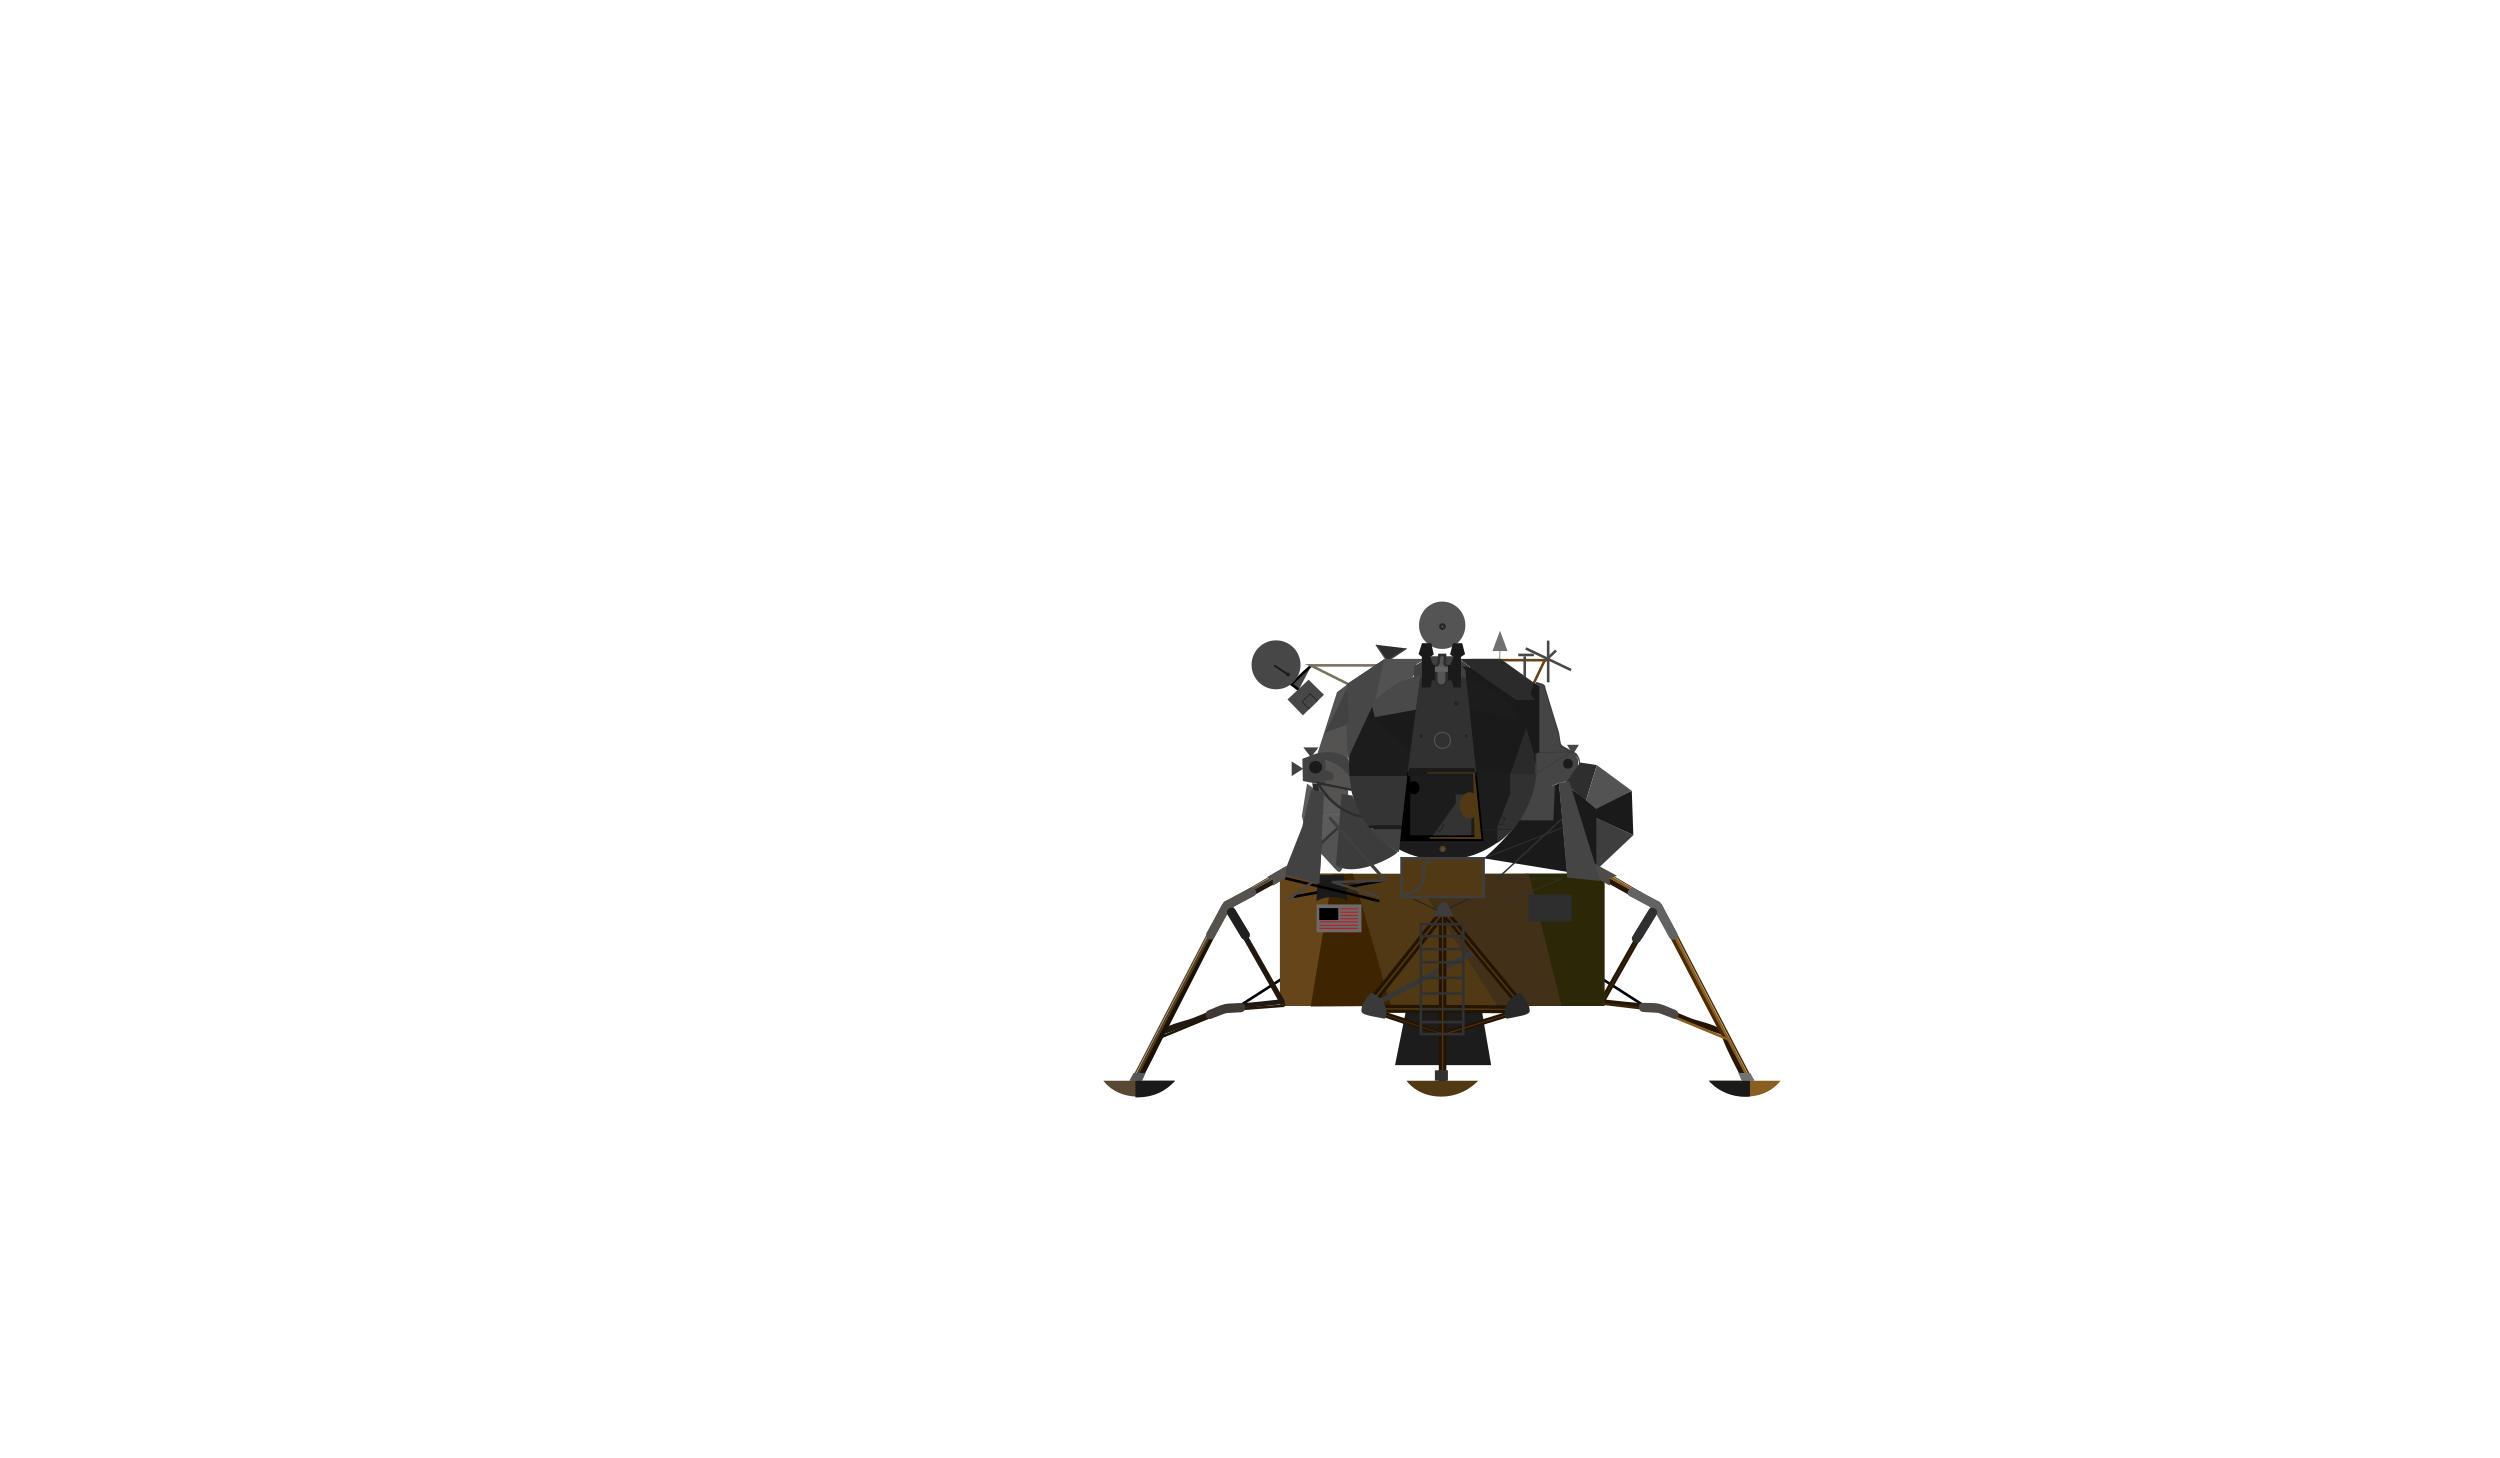 <?xml version="1.0" encoding="iso-8859-1"?>
<!-- Generator: Adobe Illustrator 19.0.1, SVG Export Plug-In . SVG Version: 6.00 Build 0)  -->
<svg version="1.1" xmlns="http://www.w3.org/2000/svg" xmlns:xlink="http://www.w3.org/1999/xlink" x="0px" y="0px"
	 viewBox="0 0 960 560" style="enable-background:new 0 0 960 560;" xml:space="preserve">
<g id="module-dark">
	<polyline id="left_antenna_sign_3_" style="fill:#474747;stroke:#000000;stroke-miterlimit:10;" points="503.7,255.4 495.8,262.7
		498.7,264.9 498.7,264.9 	"/>
	<polyline id="left_antena_3_" style="fill:#2D2D2D;stroke:#474747;stroke-width:0.5;stroke-miterlimit:10;" points="528.4,247.6
		532.7,253.9 540.1,249 	"/>
	<ellipse id="satelite_center_7_" style="fill:#545454;" cx="553.8" cy="240.1" rx="8.9" ry="9.1"/>

		<line id="cross_1_3_" style="fill:#707070;stroke:#545454;stroke-width:0.25;stroke-miterlimit:10;" x1="548.6" y1="235.9" x2="558.9" y2="244.5"/>
	<path style="fill:#545352;" d="M506,289.1l7.4-23.3l5.3-4l-1.2,30c0,0,1.4,43.6-3.4,43c-1.2-0.1-7.4-8.7-9.2-8.6
		C504.4,326.2,506.5,289.1,506,289.1z"/>
	<polygon id="left_thing_3_" style="fill:#5B5B5B;" points="501.9,300.9 499.9,313.4 500.7,316.6 507.6,324.4 514.2,317.7
		515,310.4 	"/>
	<polygon id="right_triangle_14_" style="fill:#474747;" points="606.3,286 601.7,286 604,289.7 	"/>
	<polyline id="left_point_3_" style="fill:none;stroke:#7B7160;stroke-miterlimit:10;" points="518.3,263 503.3,255.5 530,255.5
		"/>
	<path id="left_shoulder_3_" style="fill:#525252;stroke:#525252;stroke-miterlimit:10;" d="M518.2,289.6l-0.2-26.8l13.9-9.3h13.8
		l-2.3,1.3v4.5C543.5,259.3,524,263.5,518.2,289.6z"/>
	<path id="left_module_3_" style="fill:#424242;" d="M505.3,289.4l-5.2,2l0.2,8.5l18.5,3.7l-0.8-11.4
		C518,291.7,514.7,287.3,505.3,289.4z"/>
	<path id="circle_inside_3_" style="fill:#1C1C1C;" d="M590,294.3c0,1,0,2-0.1,2.9c-1.5,18.5-17,33.1-35.9,33.1
		c-19.9,0-36-16.1-36-36s16.1-36,36-36C573.8,258.3,590,274.4,590,294.3z"/>
	<g id="right_arm_thing_3_">
		<polygon style="fill:#454545;" points="589.4,263.7 590,262.2 592.8,263.3 598.6,282.6 599.1,286.2 601,287.4 605,289.6
			606,291.8 606,294.6 601.6,300 598.5,300.7 594.6,302.4 587,304.3 589.3,297.2 		"/>
		<g>
			<path style="fill:#3C3C3C;" d="M589.7,263.7c0.2-0.5,0.4-1,0.6-1.4c-0.1,0-0.3,0.1-0.4,0.1c0.5,0.2,0.9,0.4,1.4,0.6
				c0.3,0.1,0.6,0.3,0.9,0.4c0.2,0.1,0.5,0.3,0.4,0.1c0.2,0.3,0.3,1,0.4,1.4c0.7,2.4,1.5,4.8,2.2,7.3c0.8,2.6,1.6,5.3,2.4,7.9
				c0.4,1.4,0.8,2.6,1,3.9c0.1,0.7,0,1.9,0.4,2.5c0.4,0.5,1.5,1,2.1,1.3c1.1,0.6,2.3,1.2,3.5,1.8c0.6,0.4,1.2,1.4,1.5,2.2
				c0.2,0.7,0.3,2.2,0.1,2.9c-0.1,0.4-1.2,1.5-1.7,2c-0.8,1-1.7,2-2.5,3c-0.3,0.4-0.1,0.2-0.4,0.3c-0.6,0.2-1.2,0.3-1.8,0.4
				c-1.9,0.4-3.7,1.6-5.4,2.1c-2.4,0.7-4.8,1.2-7.2,1.8c0.1,0.1,0.2,0.2,0.4,0.2c0.4-1.3,0.9-2.7,1.3-4c0.3-1,0.9-2.1,1-3.2
				c0.2-1.7,0-3.6,0-5.2c0-7.4,0-14.8,0.1-22.1C589.7,267.8,589.7,265.7,589.7,263.7c0-0.3-0.6-0.3-0.6,0c0,5.2,0,10.4,0,15.6
				c0,3.8,0,7.5,0,11.3c0,2.1,0.2,4.3,0,6.4c-0.1,0.8-0.5,1.8-0.8,2.6c-0.5,1.6-1,3.1-1.5,4.7c-0.1,0.2,0.2,0.3,0.4,0.2
				c2.3-0.6,4.6-1.1,6.8-1.7c1.7-0.4,3.3-1.4,4.9-2c0.9-0.3,2.2-0.2,3.1-0.7c0.6-0.3,1.1-1.2,1.5-1.7c0.9-1.1,1.8-2.2,2.7-3.3
				c0.6-0.7,0.5-0.9,0.5-1.9c0-1.2,0-1.6-0.6-2.7c-0.5-1-0.6-1.2-1.6-1.7c-1.1-0.6-2.1-1.1-3.2-1.7c-0.8-0.4-1.7-0.9-1.9-1.5
				c-0.4-1.5-0.4-3-0.8-4.5c-0.8-2.5-1.5-5-2.3-7.5c-0.9-3-1.8-5.9-2.7-8.9c-0.1-0.4-0.2-1.3-0.5-1.6c-0.5-0.6-2.2-0.9-2.9-1.2
				c-0.1,0-0.4,0-0.4,0.1c-0.2,0.5-0.4,1-0.6,1.4C589,263.9,589.6,263.9,589.7,263.7z"/>
		</g>
	</g>

		<line id="cross_2_3_" style="fill:#707070;stroke:#545454;stroke-width:0.25;stroke-miterlimit:10;" x1="549.1" y1="244.9" x2="558.9" y2="235.9"/>

		<ellipse id="satelite_center_6_" style="fill:#707070;stroke:#262626;stroke-miterlimit:10;" cx="553.9" cy="240.6" rx="0.8" ry="0.8"/>
	<path id="white_rectangle_center_3_" style="fill:#313131;" d="M545.5,259.3l-4.8,35.6l-0.2,1.7l0.5,0.2l0.3-1.8h24.9l0.4,2
		l0.4-0.1l-0.3-2.2l-3.8-35.2C562.9,259.4,555.1,257,545.5,259.3z"/>
	<polygon id="triangle_l_6_" style="fill:#1A1A1A;" points="527.9,275.3 543.6,272.3 541.4,288.2 	"/>

		<circle id="circle_dot_center_3_" style="fill:#313131;stroke:#4F4F4F;stroke-width:0.5;stroke-miterlimit:10;" cx="553.9" cy="284.3" r="3.1"/>
	<polygon id="rectnalge_center_3_" points="540.5,296.4 567,296.5 569.7,323 537.6,323 	"/>

		<rect id="door_4_" x="541.4" y="297.7" style="fill:#1C1C1C;stroke:#000000;stroke-width:0.25;stroke-miterlimit:10;" width="25" height="23.2"/>
	<polygon id="door_handle_holder_3_" style="fill:#333333;" points="550.2,320.8 559,308.5 559,305 565,305 565,320.7 	"/>
	<polygon id="thin_rectangle_3_" style="fill:#1A1A1A;" points="541.1,295 540.6,298 566.9,298 566.1,295 	"/>
	<path id="door_handle_3_" style="fill:#513913;stroke:#513913;stroke-miterlimit:10;" d="M564.5,313.9c-2,0-3.5-2.1-3.5-4.6
		s1.5-4.6,3.5-4.6C567.5,304.7,567.5,313.9,564.5,313.9z"/>

		<line id="right__antenna_3_3_" style="fill:#707070;stroke:#474747;stroke-miterlimit:10;" x1="597.5" y1="249.8" x2="593.2" y2="253.9"/>
	<polygon style="fill:#404040;" points="543,259.9 543,255.8 546.6,253.7 549.5,252 559.1,252 564,255.8 564,260.2 548.1,260.2
		544.6,260.2 	"/>
	<ellipse id="thing_on_left_side_of_door_3_" cx="542.9" cy="302.5" rx="2.2" ry="2.5"/>
	<polyline id="right_point_3_" style="fill:none;stroke:#66451A;stroke-miterlimit:10;" points="589,262.3 593.2,253.5 565,253.5
		"/>
	<polygon id="top_antenna_left_3_" style="fill:#1A1A1A;stroke:#1A1A1A;stroke-miterlimit:10;" points="546.5,252 546.5,263.5
		548.9,263.5 549.6,260.7 551.5,260.8 551.5,257 551.5,255.8 550,255.9 548.6,252.1 550,251.1 549.2,247.5 546.4,247.5 545.3,251
		"/>
	<path id="right_shoulder_3_" style="fill:#2B2B2B;" d="M589.2,292.7l1.8-29.1L576.2,253h-15.7l3.9,3.1v4.1c0,0,21.4,5.5,24.9,27.9"
		/>
	<polygon id="top_antenna_right_3_" style="fill:#1A1A1A;stroke:#1A1A1A;stroke-miterlimit:10;" points="560.5,252 560.5,263.5
		558.6,263.5 557.7,260.7 555.5,260.8 555.5,257 555.5,255.8 557.2,255.9 558.8,252.1 557.4,251.1 558.3,247.5 561.1,247.5 562,251
			"/>

		<line id="right_antenna_2_3_" style="fill:#707070;stroke:#474747;stroke-miterlimit:10;" x1="594.5" y1="246" x2="594.5" y2="262"/>
	<line id="right_T_1_3_" style="fill:#707070;stroke:#474747;stroke-miterlimit:10;" x1="583" y1="251.5" x2="589" y2="251.5"/>
	<line id="right_T_2_3_" style="fill:#707070;stroke:#474747;stroke-miterlimit:10;" x1="585.5" y1="260" x2="585.5" y2="252"/>

		<line id="right_antenna_1_3_" style="fill:#707070;stroke:#474747;stroke-miterlimit:10;" x1="585.9" y1="249" x2="603.3" y2="257.3"/>
	<path id="circle_top_left_chunk_7_" style="fill:#494949;" d="M545.5,259.3l-1.8,13.2l-15.8,2.9l-1.2-4.5c0,0,6.6-9.6,18.4-11.4"/>
	<circle id="left_satelite_3_" style="fill:#474747;" cx="490" cy="255.3" r="9.4"/>
	<g id="left_satellite_point_3_">
		<g>
			<path style="fill:#1A1A1A;" d="M489.4,256c1.6,1.1,3.2,2.2,4.8,3.2c0.4,0.3,0.8-0.4,0.4-0.6c-1.6-1.1-3.2-2.2-4.8-3.2
				C489.3,255,489,255.7,489.4,256L489.4,256z"/>
		</g>
	</g>
	<polygon id="left_triangle_3_" style="fill:#424242;" points="518,262.7 508.9,281.3 518,278 	"/>

		<ellipse id="left_module_circle_3_" style="fill:#1A1A1A;stroke:#1A1A1A;stroke-miterlimit:10;" cx="505.2" cy="294.6" rx="2" ry="1.9"/>
	<polygon id="left_module_triangle_3_" style="fill:#424242;stroke:#424242;stroke-miterlimit:10;" points="496.5,293.3
		496.5,297.1 499.5,295.2 	"/>
	<polygon id="left_module_triangle_2_3_" style="fill:#424242;stroke:#424242;stroke-miterlimit:10;" points="505.3,287.5
		501.5,287.5 503.4,290 	"/>
	<g>
		<g>
			<path style="fill:#7A7671;" d="M499.9,313.4c4.4-0.2,8.9-0.4,13.3-0.5c0.6,0,1.3-0.1,1.9-0.1c0.1,0,0.2-0.1,0-0.1
				c-4.4,0.2-8.9,0.4-13.3,0.5c-0.6,0-1.3,0.1-1.9,0.1C499.7,313.3,499.7,313.4,499.9,313.4L499.9,313.4z"/>
		</g>
	</g>
	<path style="fill:#3C3C3C;" d="M513,332.2l2.2-27.3l4.1,0.6c0,0,6.3,15.2,17.3,21.5C537.8,327.7,520.7,337.6,513,332.2z"/>
	<polygon style="fill:#292929;" points="503.9,300.7 504.3,303.5 506.6,304 506.1,301.1 	"/>
	<path id="left_wedge_3_" style="fill:none;stroke:#2D2D2D;stroke-miterlimit:10;" d="M506.1,300.7l13.5,2.6l3.9,10.3
		C523.6,313.6,513.2,313.1,506.1,300.7z"/>
	<polyline id="left_shape_7_" style="fill:none;stroke:#353535;stroke-miterlimit:10;" points="513.6,318 507.1,324 506.3,336.5
		538.5,336.5 538.5,329.6 538.5,329.6 	"/>
	<path id="right_thing_11_" style="fill:#1A1A1A;" d="M601.8,334.8l-3.1-34.1c0,0-2.5,1.6-5.4,1.8c-1.7,0.1-4.7,0.8-4.7,0.8
		c-1.7,12.3-18.8,26.3-18.8,26.3L601.8,334.8z"/>
	<path id="circle_chunk_l_3_" style="fill:#343434;" d="M518.2,298h22.2l-2.2,19h-12.8C525.3,317,518.5,309,518.2,298z"/>
	<g id="right_line_3_">
		<g>
			<path style="fill:#313131;" d="M569.8,329.8c8.9-3.5,17.8-7,26.7-10.4c1.3-0.5,2.5-1,3.8-1.5c0.4-0.1-0.1-0.4-0.3-0.3
				c-8.9,3.5-17.8,7-26.7,10.4c-1.3,0.5-2.5,1-3.8,1.5C569.2,329.6,569.6,329.9,569.8,329.8L569.8,329.8z"/>
		</g>
	</g>
	<g id="right_triangle_12_">
		<polygon style="fill:#1A1A1A;" points="600.5,300.7 613.6,309.8 613.8,337.6 		"/>
		<g>
			<path style="fill:#FFFFFF;" d="M600.3,300.8c2.4,1.7,4.9,3.4,7.3,5.1c1.5,1,3,2.1,4.5,3.1c0.4,0.3,0.9,0.5,1.2,0.8s0-0.2,0.1,0.2
				c0.2,0.8,0,1.9,0,2.7c0,1.6,0,3.3,0,4.9c0,4.1,0,8.3,0,12.4c0,2.5,0,5,0,7.6c0.2,0,0.4,0,0.6,0c-3.9-10.8-7.7-21.6-11.6-32.4
				c-0.5-1.5-1.1-3.1-1.6-4.6C600.8,300.4,600.2,300.4,600.3,300.8c3.8,10.7,7.6,21.5,11.5,32.3c0.5,1.5,1.1,3.1,1.6,4.6
				c0.1,0.2,0.6,0.2,0.6,0c0-6.3,0-12.6-0.1-18.9c0-1.8,0-3.6,0-5.5c0-1,0.1-2.1,0-3.1c-0.1-0.5-0.1-0.5-0.5-0.8
				c-1.3-0.9-2.6-1.8-3.9-2.7c-2.9-2-5.8-4.1-8.7-6.1C600.6,300.4,600,300.6,600.3,300.8z"/>
		</g>
	</g>
	<polygon id="right_thing_10_" style="fill:#2E2E2E;" points="609,307.4 613.2,293.8 606.8,292.8 600.9,300.9 	"/>
	<polygon id="right_thing_9_" style="fill:#535353;" points="613.2,293.8 626.5,303.6 613.2,310.9 609,307.4 	"/>
	<polygon id="right_thing_2_3_" style="fill:#1A1A1A;" points="626.6,303.6 627.2,320.7 613,314.2 613,310.6 	"/>
	<polygon id="right_thing_3_3_" style="fill:#3E3E3E;" points="613,334.1 627.2,320.7 613,314 	"/>
	<circle id="right_circle_3_" style="fill:#1C1C1C;" cx="602.1" cy="293.3" r="1.9"/>
	<g id="right_triangle_10_">
		<g>
			<path style="fill:#3C3C3C;" d="M589.9,289.3c4.6-0.1,9.1-0.2,13.7-0.4c-0.1-0.1-0.1-0.2-0.2-0.3c-4.5,2.7-9.1,5.4-13.6,8.2
				c0.2,0,0.3,0.1,0.5,0.1c0-2.6-0.1-5.2-0.1-7.8c0-0.3-0.6-0.3-0.6,0c0,2.6,0.1,5.2,0.1,7.8c0,0.2,0.4,0.2,0.5,0.1
				c4.5-2.7,9.1-5.4,13.6-8.2c0.2-0.1-0.1-0.3-0.2-0.3c-4.6,0.1-9.1,0.2-13.7,0.4C589.5,288.9,589.5,289.3,589.9,289.3z"/>
		</g>
	</g>
	<g id="left_leg_part_18_">
		<g>
			<path style="fill:#000107;" d="M492.3,375.2c-5.6,3.6-11.1,7.1-16.7,10.7c-0.5,0.3,0,1.2,0.5,0.9c5.6-3.6,11.1-7.1,16.7-10.7
				C493.3,375.7,492.8,374.9,492.3,375.2L492.3,375.2z"/>
		</g>
	</g>
	<polygon id="bottom_holder_3_" style="fill:#1C1C1C;" points="540.5,385 535.7,409 572.6,409 568.5,385 	"/>
	<g id="left_leg_part_17_">
		<g>
			<path style="fill:#000107;" d="M614.6,376.1c5.6,3.6,11.1,7.1,16.7,10.7c0.5,0.3,1-0.5,0.5-0.9c-5.6-3.6-11.1-7.1-16.7-10.7
				C614.6,374.9,614.1,375.7,614.6,376.1L614.6,376.1z"/>
		</g>
	</g>
	<g id="left_leg_part_16_">
		<g>
			<path style="fill:#261501;" d="M671,414.3c-2.6-5.5-4.7-12.3-8.2-17.3c-2.4-3.4-9.5-4.5-13.3-5.9c-5.3-2-10.9-5.1-16.7-5.6
				c-5.9-0.5-11.8-1.2-17.7-1.8c0.3,0.5,0.6,1,0.9,1.5c6.9-12.2,13.8-24.3,20.7-36.5c0.3-0.5,0.1-1.1-0.4-1.4c-7-3.9-14-7.8-21-11.6
				c-1.1-0.6-2.1,1.1-1,1.7c7,3.9,14,7.8,21,11.6c-0.1-0.5-0.2-0.9-0.4-1.4c-6.9,12.2-13.8,24.3-20.7,36.5c-0.4,0.7,0.1,1.4,0.9,1.5
				c5.5,0.6,11.1,1.2,16.6,1.7c5.7,0.5,11,3.2,16.3,5.2c3.4,1.3,6.8,2.6,10.3,3.9c0.8,0.3,2.1,0.5,2.7,1c-0.4-0.3-0.1-0.2,0.3,0.9
				c2.1,5.8,5.3,11.3,8,16.9C669.9,416.4,671.6,415.4,671,414.3L671,414.3z"/>
		</g>
	</g>
	<g id="left_leg_part_15_">
		<g>
			<path style="fill:#4B2A02;" d="M635.5,348.9c8.4,16.1,16.8,32.1,25.2,48.2c0.6,1.1,2.3,0.1,1.7-1c-8.4-16.1-16.8-32.1-25.2-48.2
				C636.6,346.8,634.9,347.8,635.5,348.9L635.5,348.9z"/>
		</g>
	</g>
	<g>
		<g>
			<path style="fill:#35250D;" d="M636.1,347.3c-6.3,11-12.5,22.1-18.8,33.1c-0.9,1.6-1.8,3.1-2.7,4.7c-0.1,0.2,0.5,0.3,0.6,0.1
				c6.3-11,12.5-22.1,18.8-33.1c0.9-1.6,1.8-3.1,2.7-4.7C636.8,347.2,636.2,347.1,636.1,347.3L636.1,347.3z"/>
		</g>
	</g>
	<g>
		<g>
			<path style="fill:#885F20;" d="M637.3,347.2c-8.1-4.7-16.2-9.4-24.3-14.1c-0.6-0.3-1.1,0.5-0.5,0.9c8.1,4.7,16.2,9.4,24.3,14.1
				C637.3,348.4,637.8,347.5,637.3,347.2L637.3,347.2z"/>
		</g>
	</g>
	<g>
		<g>
			<path style="fill:#4B2A02;" d="M638,347.2c-7.1-4.2-14.3-8.4-21.4-12.6c-1-0.6-2-1.2-3-1.8c-0.2-0.1-0.7,0.1-0.4,0.2
				c7.1,4.2,14.3,8.4,21.4,12.6c1,0.6,2,1.2,3,1.8C637.8,347.5,638.3,347.4,638,347.2L638,347.2z"/>
		</g>
	</g>
	<g>
		<g>
			<path style="fill:#885F20;" d="M636.6,348.1c10.2,19.7,20.5,39.4,30.7,59.1c1.4,2.8,2.9,5.5,4.3,8.3c0.3,0.6,1.2,0.1,0.9-0.5
				c-10.2-19.7-20.5-39.4-30.7-59.1c-1.4-2.8-2.9-5.5-4.3-8.3C637.2,347,636.3,347.5,636.6,348.1L636.6,348.1z"/>
		</g>
	</g>
	<g>
		<g>
			<path style="fill:#4B2A02;" d="M637.5,347.4c4,7.6,7.9,15.3,11.9,22.9c6.3,12.1,12.6,24.1,18.8,36.2c1.5,2.8,2.9,5.6,4.4,8.4
				c0.1,0.2,0.7,0.1,0.6-0.1c-4-7.6-7.9-15.3-11.9-22.9c-6.3-12.1-12.6-24.1-18.8-36.2c-1.5-2.8-2.9-5.6-4.4-8.4
				C638,347.1,637.4,347.1,637.5,347.4L637.5,347.4z"/>
		</g>
	</g>
	<line style="fill:none;stroke:#885F20;stroke-miterlimit:10;" x1="663.8" y1="399.2" x2="636.4" y2="387.9"/>
	<g>
		<g>
			<path style="fill:#35250D;" d="M636.4,387.4c-7.6-0.9-15.2-1.8-22.7-2.7c-0.6-0.1-0.6,0.9,0,1c7.6,0.9,15.2,1.8,22.7,2.7
				C637,388.4,637,387.4,636.4,387.4L636.4,387.4z"/>
		</g>
	</g>
	<g>
		<g>
			<path style="fill:#636363;" d="M644,358.2c-2.1-3.8-4.2-7.6-6.3-11.4c-0.6-1.2-2.4-1.1-3,0c-2.3,3.8-4.6,7.6-6.9,11.4
				c-1.2,1.9,1.9,3.7,3,1.8c2.3-3.8,4.6-7.6,6.9-11.4c0.5-0.8,0.2-2-0.6-2.4c-3.1-1.7-6.3-3.3-9.4-5c-2-1.1-3.8,2-1.8,3
				c3.1,1.7,6.3,3.3,9.4,5c-0.2-0.8-0.4-1.6-0.6-2.4c-2.3,3.8-4.6,7.6-6.9,11.4c-1.2,1.9,1.9,3.7,3,1.8c2.3-3.8,4.6-7.6,6.9-11.4
				c-1,0-2,0-3,0c2.1,3.8,4.2,7.6,6.3,11.4C642.1,361.9,645.1,360.2,644,358.2L644,358.2z"/>
		</g>
	</g>
	<g>
		<polyline style="fill:#0D0D0D;" points="642.8,389.5 636.8,387.2 631,386.9 		"/>
		<g>
			<path style="fill:#4C4946;" d="M643.3,387.8c-1.9-0.7-4-1.8-6-2.3s-4.3-0.3-6.3-0.4c-2.2-0.1-2.2,3.4,0,3.5
				c1.1,0.1,2.1,0.1,3.2,0.2c0.6,0,1.2,0.1,1.9,0.1c0.5,0,1,0.2,0.5,0c2,0.6,3.9,1.5,5.9,2.2C644.5,392,645.4,388.6,643.3,387.8
				L643.3,387.8z"/>
		</g>
	</g>
	<g id="center_foot_9_">
		<path style="fill:#885F20;" d="M683.7,415h-27.5c0,0,5.2,6.2,14.4,6.1S683.7,415,683.7,415z"/>
	</g>
	<path style="fill:#1A1A1A;" d="M672,415v6.037c-6.594,0.65-12.3-2.037-15.8-6.037H672z"/>
	<polygon style="fill:#737373;" points="673.8,415 672.1,412 667.5,412 668.8,415 	"/>
	<rect id="_x21__x21__x21__x21___MAIN_RECTANGLE_3_" x="491.5" y="335.5" style="fill:#513913;" width="124.6" height="50.7"/>
	<rect x="585.7" y="335.5" style="fill:#2C2807;" width="30.4" height="50.8"/>
	<polygon style="fill:#423118;" points="599.6,386.2 575,386.2 542.3,335.7 587,335.5 	"/>

		<rect id="rectangle_under_flag_3_" x="506.8" y="359.4" style="fill:#FBB03B;stroke:#808080;stroke-miterlimit:10;" width="14.7" height="8.8"/>
	<polyline style="fill:#4E4B48;" points="620.9,336.3 618.2,337.3 618.2,340.1 615,338.3 612.7,336.9 611.9,331.4 	"/>
	<g>
		<line style="fill:none;" x1="612.8" y1="314.3" x2="608.3" y2="320.7"/>
	</g>
	<path id="right_circle_side_3_" style="fill:#2A2A2A;stroke:#2A2A2A;stroke-miterlimit:10;" d="M586.2,280.5l-5.7,16.6v7.5l-5,13.1
		v4.5C575.5,322.2,596.4,307.7,586.2,280.5z"/>
	<path style="fill:#454545;" d="M583.7,315h12.8l0.6-13.4l-8.6,1.4C587.5,306.7,585.9,311,583.7,315z"/>
	<polygon style="fill:#66451A;" points="530.9,386.3 491.5,386.3 491.5,335.5 516.2,335.5 	"/>
	<g id="right_Z_3_">
		<g>
			<path style="fill:#313131;" d="M599.6,314.2c-7.3,6.7-14.5,13.5-21.8,20.2c-1,1-2.1,1.9-3.1,2.9c-0.2,0.2,0.1,0.3,0.3,0.3
				c8.2,0,16.5,0,24.7,0c-0.1-0.1-0.1-0.2-0.2-0.3c-6.9,2.9-13.8,5.8-20.7,8.7c-1,0.4-2,0.8-3,1.2c-0.4,0.2,0.1,0.4,0.3,0.3
				c6.9-2.9,13.8-5.8,20.7-8.7c1-0.4,2-0.8,3-1.2c0.3-0.1,0.1-0.3-0.2-0.3c-8.2,0-16.5,0-24.7,0c0.1,0.1,0.2,0.2,0.3,0.3
				c7.3-6.7,14.5-13.5,21.8-20.2c1-1,2.1-1.9,3.1-2.9C600.3,314.2,599.8,314,599.6,314.2L599.6,314.2z"/>
		</g>
	</g>
	<polygon style="fill:#3F2401;" points="534.1,386.3 503.3,386.5 511.8,335.7 519.5,335.5 	"/>
	<g>
		<g>
			<path d="M497.2,344.8c11.4-2.1,22.8-4.1,34.2-6.2c0.6-0.1,0.4-1.1-0.3-1c-11.4,2.1-22.8,4.1-34.2,6.2
				C496.3,344,496.6,344.9,497.2,344.8L497.2,344.8z"/>
		</g>
	</g>
	<path style="fill:#1A1A1A;" d="M506.1,336.2l-0.6,9.8c3.9-2.1,7.9-2,12,0l-1.6-10H506"/>
	<polygon id="right_square_3_" style="fill:#454545;" points="601.8,337 614.5,338.3 602.6,300 598.6,300.7 	"/>
	<rect id="right_rectangle_3_" x="587" y="343.5" style="fill:#2E2E2E;" width="16.5" height="10.4"/>
	<g>
		<g>
			<path style="fill:#373737;" d="M528,386.7c13.1-6.9,26.2-13.8,39.3-20.7c1.1-0.6,0.1-2.3-1-1.7c-13.1,6.9-26.2,13.8-39.3,20.7
				C525.9,385.6,526.9,387.3,528,386.7L528,386.7z"/>
		</g>
	</g>
	<g>
		<g>
			<path d="M493.6,337.8c11.8,2.9,23.7,5.7,35.5,8.6c0.6,0.2,0.9-0.8,0.3-1c-11.8-2.9-23.7-5.7-35.5-8.6
				C493.3,336.7,493,337.6,493.6,337.8L493.6,337.8z"/>
		</g>
	</g>
	<g>
		<g>
			<path style="fill:#241401;" d="M555.4,414.8c0-21.4,0-42.7,0-64.1c0-1.2-1.7-2.1-2.6-1.1c-9.8,12.2-19.5,24.5-29.3,36.7
				c-0.8,1-0.3,2.6,1.1,2.6c20.2,0.1,40.5,0.1,60.7,0.2c1.4,0,1.9-1.6,1.1-2.6c-10.4-12.6-20.8-25.3-31.2-37.9
				c-1.2-1.5-3.3,0.6-2.1,2.1c10.4,12.6,20.8,25.3,31.2,37.9c0.4-0.9,0.7-1.7,1.1-2.6c-20.2-0.1-40.5-0.1-60.7-0.2
				c0.4,0.9,0.7,1.7,1.1,2.6c9.8-12.2,19.5-24.5,29.3-36.7c-0.9-0.4-1.7-0.7-2.6-1.1c0,21.4,0,42.7,0,64.1
				C552.4,416.7,555.4,416.7,555.4,414.8L555.4,414.8z"/>
		</g>
	</g>
	<g>
		<g>
			<path style="fill:#573102;" d="M524.5,388.4c1.3,0,1.3-2,0-2C523.3,386.4,523.3,388.4,524.5,388.4L524.5,388.4z"/>
		</g>
	</g>
	<g>
		<g>
			<path style="fill:#241401;" d="M524.6,388.4c5.2,1.7,10.5,3.4,15.7,5.2c3.5,1.1,6.9,2.3,10.4,3.4c1.2,0.4,2.7,1.2,4,1.1
				c1.5-0.1,3.3-1,4.6-1.4c3.4-1.1,6.9-2.1,10.3-3.2c5.3-1.6,10.6-3.3,15.9-4.9c1.1-0.3,0.9-2-0.3-2c-20.1-0.1-40.3-0.1-60.4-0.2
				c-1.3,0-1.3,2,0,2c20.1,0.1,40.3,0.1,60.4,0.2c-0.1-0.7-0.2-1.3-0.3-2c-5,1.5-10,3.1-14.9,4.6c-3.4,1-6.8,2.1-10.2,3.1
				c-1.7,0.5-3.9,1.7-5.6,1.7c0.8,0,0-0.2-0.5-0.3c-1.1-0.3-2.1-0.7-3.2-1c-3.4-1.1-6.8-2.2-10.2-3.4c-5.1-1.7-10.2-3.3-15.3-5
				C524,386.1,523.4,388,524.6,388.4z"/>
		</g>
	</g>
	<g id="center_foot_8_">
		<path style="fill:#513913;" d="M540.1,415h27.5c0,0-5.2,6.2-14.4,6.1S540.1,415,540.1,415z"/>
	</g>
	<g id="left_leg_part_14_">
		<g>
			<path style="fill:#1F1912;" d="M438.1,415.3c2.6-5.5,6-11.1,8-16.9c0.3-0.8,0.9-1.5,0.2-0.9c0.7-0.5,2.1-0.8,2.8-1.1
				c3.4-1.3,6.8-2.6,10.3-3.9c5.3-2,10.6-4.7,16.3-5.2c5.6-0.5,11.1-1.1,16.6-1.7c0.7-0.1,1.3-0.8,0.9-1.5
				c-6.9-12.2-13.8-24.3-20.7-36.5c-0.1,0.5-0.2,0.9-0.4,1.4c7-3.9,14-7.8,21-11.6c1.1-0.6,0.1-2.4-1-1.7c-7,3.9-14,7.8-21,11.6
				c-0.5,0.3-0.6,0.9-0.4,1.4c6.9,12.2,13.8,24.3,20.7,36.5c0.3-0.5,0.6-1,0.9-1.5c-5.8,0.6-11.5,1.3-17.3,1.7
				c-5.9,0.5-11.6,3.5-17.1,5.6c-3.8,1.4-10.7,2.5-13.2,5.8c-2.1,2.6-3.2,6.7-4.6,9.7c-1.2,2.6-2.4,5.2-3.7,7.8
				C435.8,415.4,437.5,416.4,438.1,415.3L438.1,415.3z"/>
		</g>
	</g>
	<g>
		<g>
			<path style="fill:#221708;" d="M470.7,347.4c6.6,11.3,13.1,22.6,19.7,33.8c0.9,1.6,1.8,3.2,2.7,4.7c0.1,0.2,0.7,0.1,0.6-0.1
				c-6.6-11.3-13.1-22.6-19.7-33.8c-0.9-1.6-1.8-3.2-2.7-4.7C471.2,347.1,470.6,347.2,470.7,347.4L470.7,347.4z"/>
		</g>
	</g>
	<polygon id="center_box_3_" style="fill:#513913;stroke:#3F3F3F;stroke-miterlimit:10;" points="569.7,344.4 538.2,344.4
		538.2,329.6 569.7,329.6 569.7,335.6 	"/>
	<g id="s_in_center_box_3_">
		<path style="fill:#513913;" d="M548.7,330.8c0,0-3,0.5-2.2,5.7s-7,7-7,7"/>
		<g>
			<path style="fill:#3F3F3F;" d="M548.6,330.3c-2.8,0.5-2.7,4.1-2.5,6.2c0.3,3.8-3.4,5.8-6.6,6.5c-0.6,0.1-0.4,1.1,0.3,1
				c2.3-0.5,4.9-1.7,6.4-3.7c1.3-1.8,0.9-3.3,0.9-5.3c0-1.3,0.3-3.4,2-3.7C549.5,331.2,549.2,330.2,548.6,330.3L548.6,330.3z"/>
		</g>
	</g>
	<path id="bottle_3_" style="fill:#565656;stroke:#2E2E2E;stroke-miterlimit:10;" d="M551.5,260.7c0,0-0.1,2.6,1.9,2.6
		c2.1,0,2.1-2.5,2.1-2.5v-5l-0.8-0.9l0.2-3.4h-2.2l-0.3,3.2l-0.9,1.1V260.7z"/>
	<g>
		<g>
			<path style="fill:#474747;" d="M503.9,338.1c-3.1,2.3-6.3,4.6-9.4,6.8c-0.5,0.4,0,1.2,0.5,0.9c3.1-2.3,6.3-4.6,9.4-6.8
				C504.9,338.6,504.4,337.7,503.9,338.1L503.9,338.1z"/>
		</g>
	</g>
	<g>
		<g>
			<path style="fill:#55493B;" d="M470.6,348.1c8.1-4.7,16.2-9.4,24.3-14.1c0.6-0.3,0.1-1.2-0.5-0.9c-8.1,4.7-16.2,9.4-24.3,14.1
				C469.6,347.5,470.1,348.4,470.6,348.1L470.6,348.1z"/>
		</g>
	</g>
	<rect x="551.5" y="256.5" style="fill:#333333;stroke:#636363;stroke-miterlimit:10;" width="4" height="1"/>
	<g>
		<g>
			<path style="fill:#58442B;" d="M469.8,347.4c7.1-4.2,14.3-8.4,21.4-12.6c1-0.6,2-1.2,3-1.8c0.3-0.2-0.2-0.3-0.4-0.2
				c-7.1,4.2-14.3,8.4-21.4,12.6c-1,0.6-2,1.2-3,1.8C469.1,347.4,469.6,347.5,469.8,347.4L469.8,347.4z"/>
		</g>
	</g>
	<circle style="fill:#242424;" cx="545.8" cy="282.7" r="0.7"/>
	<circle style="fill:#242424;" cx="563" cy="282.6" r="0.6"/>
	<circle style="fill:#242424;" cx="559.2" cy="270.1" r="0.9"/>
	<polygon id="left_shape_6_" style="fill:#424242;stroke:#424242;stroke-miterlimit:10;" points="500.5,317.7 493.5,335.5
		506.2,338.7 507.9,304.7 503.8,304 	"/>
	<polygon id="triangle_l_5_" style="fill:#1A1A1A;" points="582.1,275.9 564.4,272.3 566.1,288.7 	"/>
	<path style="fill:#313131;" d="M590,297.2l-10-0.1v7.6l-5,13.1v5.9C575,323.7,588.1,315.6,590,297.2z"/>
	<polygon style="fill:#1A1A1A;" points="566.1,288.6 567.1,297 580,297 586.4,278.6 584.1,274.6 581.2,270.7 581.8,276 581.6,276
		"/>
	<g>
		<g>
			<path style="fill:#242424;" d="M569.4,318.6c3.9,0,7.7,0,11.6,0c0.4,0,0.4-0.3,0-0.3c-3.9,0-7.7,0-11.6,0
				C569,318.3,569,318.6,569.4,318.6L569.4,318.6z"/>
		</g>
	</g>
	<polygon style="fill:#513913;" points="549,321.4 566.2,321.4 565.7,297 548,297 548,296.6 566.3,296.6 568.9,322.2 549,322.1 	"/>
	<polyline style="fill:none;stroke:#242424;stroke-width:0.5;stroke-miterlimit:10;" points="551.8,318.6 552.8,319.3 554.5,316.8
		553.5,316.1 	"/>
	<path id="circle_top_left_chunk_6_" style="fill:#1A1A1A;" d="M563,260.6c15.9,3.8,23.1,18.5,23.1,18.5l0.9,3.8l2,6.3l0.4,3.9h0.3
		l-0.1-3.8l1.5-0.4v-25.2l-6.9-4.7l4.9,3.4l-1.4,4.3l2,2.1h-7.5L563.9,256h-2.5l1.3,1.1L563,260.6z"/>
	<polyline style="fill:none;stroke:#242424;stroke-width:0.5;stroke-miterlimit:10;" points="575.6,316.5 576.7,316.8 578,314.2
		576.7,313.8 	"/>
	<ellipse style="fill:#1A1A1A;" cx="551.1" cy="310.1" rx="0.7" ry="1.4"/>
	<path style="fill:#414141;" d="M526.4,318.4h11.7l-0.9,8.8C537.2,327.3,532,325.3,526.4,318.4z"/>
	<polyline style="fill:#1C1C1C;" points="525,317 538.1,317 538,318 526,318 	"/>
	<line style="fill:#707070;stroke:#474747;stroke-width:0.25;stroke-miterlimit:10;" x1="576" y1="248.1" x2="575.9" y2="253.9"/>
	<polygon id="right_triangle_9_" style="fill:#707070;" points="576,242.2 573.1,250 575.8,250 578.9,250 	"/>
	<g>
		<g>
			<path style="fill:#513913;" d="M554.2,414.8c0-9.2,0-18.4,0-27.7c0-7.9,0-15.9,0-23.8c0-4.2,0-8.4,0-12.6c0-0.2-0.5-0.2-0.6-0.1
				c-8.5,10.7-17.1,21.4-25.6,32.1c-1.2,1.5-2.4,3.1-3.7,4.6c-0.1,0.2,0.1,0.3,0.3,0.3c6.8,0,13.7,0,20.5,0.1
				c10.9,0,21.8,0.1,32.7,0.1c2.5,0,5,0,7.5,0c0.1,0,0.4-0.1,0.3-0.3c-9.1-11.1-18.2-22.1-27.4-33.2c-1.3-1.6-2.6-3.1-3.9-4.7
				c-0.1-0.2-0.7-0.1-0.5,0.2c9.1,11.1,18.2,22.1,27.4,33.2c1.3,1.6,2.6,3.1,3.9,4.7c0.1-0.1,0.2-0.2,0.3-0.3
				c-6.8,0-13.7,0-20.5-0.1c-10.9,0-21.8-0.1-32.7-0.1c-2.5,0-5,0-7.5,0c0.1,0.1,0.2,0.2,0.3,0.3c8.5-10.7,17.1-21.4,25.6-32.1
				c1.2-1.5,2.4-3.1,3.7-4.6c-0.2,0-0.4-0.1-0.6-0.1c0,9.3,0,18.7,0,28c0,7.5,0,14.9,0,22.4c0,4.6,0,9.1,0,13.7
				C553.6,415,554.2,415,554.2,414.8L554.2,414.8z"/>
		</g>
	</g>
	<g>
		<g>
			<path style="fill:#513913;" d="M524.8,387.6c8.9,2.9,17.8,5.8,26.6,8.7c0.9,0.3,2.1,0.9,3,1c0.9,0,2-0.6,2.8-0.8
				c5.2-1.6,10.5-3.2,15.7-4.9c4.2-1.3,8.4-2.6,12.6-3.9c0.3-0.1,0.1-0.3-0.2-0.3c-6.8,0-13.6,0-20.3-0.1c-10.9,0-21.7-0.1-32.6-0.1
				c-2.5,0-5,0-7.5,0c-0.4,0-0.4,0.4,0,0.4c6.8,0,13.6,0,20.3,0.1c10.9,0,21.7,0.1,32.6,0.1c2.5,0,5,0,7.5,0
				c-0.1-0.1-0.1-0.2-0.2-0.3c-8.8,2.7-17.7,5.5-26.5,8.2c-1.4,0.4-2.8,0.8-4.1,1.3c-0.3,0.1,0.3,0.2-0.2,0
				c-0.5-0.3-1.1-0.4-1.7-0.5c-5-1.7-10.1-3.3-15.1-5c-4.2-1.4-8.3-2.7-12.5-4.1C524.8,387.2,524.4,387.5,524.8,387.6z"/>
		</g>
	</g>
	<path style="fill:#1A1A1A;" d="M526.7,270.8c0,0-3.2,4-4.5,6.6l5.7-2L526.7,270.8z"/>
	<polygon style="fill:#474747;" points="494.4,268.6 502.5,261 508.4,266.8 500.3,274.7 	"/>
	<circle style="fill:#1A1A1A;" cx="494.6" cy="259" r="0.7"/>

		<rect id="ladder_outline_3_" x="545.6" y="354.9" style="fill:none;stroke:#313131;stroke-miterlimit:10;" width="16.3" height="42.2"/>
	<line id="ladder_step_1_27_" style="fill:none;stroke:#313131;stroke-miterlimit:10;" x1="546" y1="359.5" x2="562" y2="359.5"/>
	<line id="ladder_step_1_26_" style="fill:none;stroke:#313131;stroke-miterlimit:10;" x1="546" y1="364.5" x2="562" y2="364.5"/>
	<line id="ladder_step_1_25_" style="fill:none;stroke:#313131;stroke-miterlimit:10;" x1="546" y1="369.5" x2="562" y2="369.5"/>
	<line id="ladder_step_1_24_" style="fill:none;stroke:#313131;stroke-miterlimit:10;" x1="546" y1="375.5" x2="562" y2="375.5"/>
	<line id="ladder_step_1_23_" style="fill:none;stroke:#313131;stroke-miterlimit:10;" x1="546" y1="381.5" x2="562" y2="381.5"/>
	<line id="ladder_step_1_22_" style="fill:none;stroke:#313131;stroke-miterlimit:10;" x1="546" y1="387.5" x2="562" y2="387.5"/>
	<line id="ladder_step_1_21_" style="fill:none;stroke:#313131;stroke-miterlimit:10;" x1="546" y1="392.5" x2="562" y2="392.5"/>
	<polyline style="fill:#474747;stroke:#1A1A1A;stroke-width:0.25;stroke-miterlimit:10;" points="502.8,272.3 500,269.5
		503.1,266.4 506,269.2 	"/>
	<path style="fill:#545352;" d="M509,293.3v2.5c0,0,3.2,0.2,3.2,2.5s-3.2,1.2-3.2,1.2v1.3l9.8,2l-0.5-4.5c-2.3-3.2-5.6-5.4-9.4-6.6
		L509,293.3z"/>
	<circle style="fill:#4F4F4F;stroke:#513913;stroke-width:0.5;stroke-miterlimit:10;" cx="554" cy="326" r="1"/>
	<g id="left_Z_3_">
		<g>
			<path style="fill:#423F3C;" d="M510.3,314.6c7.1,8,14.1,16,21.2,23.9c0.1-0.3,0.2-0.6,0.4-0.9c-6.7,0.2-13.4,0.4-20.1,0.6
				c-0.6,0-0.7,0.8-0.1,1c5.9,1.9,11.8,3.8,17.7,5.6c0.6,0.2,0.9-0.8,0.3-1c-5.9-1.9-11.8-3.8-17.7-5.6c0,0.3-0.1,0.7-0.1,1
				c6.7-0.2,13.4-0.4,20.1-0.6c0.4,0,0.6-0.5,0.4-0.9c-7.1-8-14.1-16-21.2-23.9C510.6,313.4,509.9,314.1,510.3,314.6L510.3,314.6z"
				/>
		</g>
	</g>
	<g id="flag_2_">
		<rect id="US_FLAG_3_" x="505.6" y="347.3" style="fill:#6B6B6B;" width="17.2" height="10.7"/>
		<rect x="506.6" y="348.7" width="7.3" height="4.6"/>
		<g>
			<g>
				<path style="fill:#C41616;" d="M514.9,349.2c2.1,0,4.3,0,6.4,0c0.4,0,0.4-0.4,0-0.4c-2.1,0-4.3,0-6.4,0
					C514.5,348.9,514.5,349.2,514.9,349.2L514.9,349.2z"/>
			</g>
		</g>
		<g>
			<g>
				<path style="fill:#C41616;" d="M514.9,350.5c2.1,0,4.3,0,6.4,0c0.4,0,0.4-0.4,0-0.4c-2.1,0-4.3,0-6.4,0
					C514.5,350.1,514.5,350.5,514.9,350.5L514.9,350.5z"/>
			</g>
		</g>
		<g>
			<g>
				<path style="fill:#C41616;" d="M514.9,351.7c2.1,0,4.3,0,6.4,0c0.4,0,0.4-0.4,0-0.4c-2.1,0-4.3,0-6.4,0
					C514.5,351.4,514.5,351.7,514.9,351.7L514.9,351.7z"/>
			</g>
		</g>
		<g>
			<g>
				<path style="fill:#C41616;" d="M514.9,353c2.1,0,4.3,0,6.4,0c0.4,0,0.4-0.4,0-0.4c-2.1,0-4.3,0-6.4,0
					C514.5,352.6,514.5,353,514.9,353L514.9,353z"/>
			</g>
		</g>
		<g>
			<g>
				<path style="fill:#C41616;" d="M506.8,354.2c4.8,0,9.7,0,14.5,0c0.4,0,0.4-0.4,0-0.4c-4.8,0-9.7,0-14.5,0
					C506.5,353.9,506.5,354.2,506.8,354.2L506.8,354.2z"/>
			</g>
		</g>
		<g>
			<g>
				<path style="fill:#C41616;" d="M506.8,355.5c4.8,0,9.7,0,14.5,0c0.4,0,0.4-0.4,0-0.4c-4.8,0-9.7,0-14.5,0
					C506.5,355.1,506.5,355.5,506.8,355.5L506.8,355.5z"/>
			</g>
		</g>
		<g>
			<g>
				<path style="fill:#C41616;" d="M506.8,356.7c4.8,0,9.7,0,14.5,0c0.4,0,0.4-0.4,0-0.4c-4.8,0-9.7,0-14.5,0
					C506.5,356.4,506.5,356.7,506.8,356.7L506.8,356.7z"/>
			</g>
		</g>
	</g>
	<g>
		<g>
			<path style="fill:#242424;" d="M542.8,345.5c1.8,0.9,3.7,1.7,5.5,2.6c1.2,0.6,2.4,1.1,3.6,1.7c0.4,0.2,1,0.7,1.5,0.7
				c0.4,0,1-0.5,1.4-0.6c1.2-0.6,2.3-1.1,3.5-1.7c1.8-0.9,3.7-1.8,5.5-2.7c0.3-0.2-0.2-0.4-0.4-0.3c-1.7,0.8-3.4,1.7-5.1,2.5
				c-1.1,0.6-2.3,1.1-3.4,1.7c-0.4,0.2-0.8,0.4-1.2,0.6c-0.2,0.1-0.7,0.2-0.4,0.2c0.4,0-0.3-0.2-0.4-0.3c-0.4-0.2-0.8-0.4-1.2-0.6
				c-1.2-0.6-2.3-1.1-3.5-1.7c-1.7-0.8-3.5-1.7-5.2-2.5C542.9,345.1,542.5,345.3,542.8,345.5L542.8,345.5z"/>
		</g>
	</g>
	<path style="fill:#3D3D3D;" d="M552.9,347.1l-2.5,4.9h7.8l-2.4-5C555,346.3,554.1,346.2,552.9,347.1z"/>
	<g>
		<g>
			<path style="fill:#564C3F;" d="M469.3,347.3c-4,7.6-7.9,15.3-11.9,22.9c-6.3,12.1-12.6,24.1-18.8,36.2c-1.5,2.8-2.9,5.6-4.4,8.4
				c-0.1,0.2,0.5,0.3,0.6,0.1c4-7.6,7.9-15.3,11.9-22.9c6.3-12.1,12.6-24.1,18.8-36.2c1.5-2.8,2.9-5.6,4.4-8.4
				C470,347.1,469.4,347.1,469.3,347.3L469.3,347.3z"/>
		</g>
	</g>
	<line style="fill:none;stroke:#FD8E05;stroke-miterlimit:10;" x1="492.2" y1="334.9" x2="492.2" y2="334.9"/>
	<line style="fill:none;stroke:#201607;stroke-miterlimit:10;" x1="443.6" y1="399.2" x2="471" y2="387.9"/>
	<g>
		<g>
			<path style="fill:#221708;" d="M471,388.4c7.3-0.6,14.6-1.1,21.9-1.7c0.6,0,0.6-1,0-1c-7.3,0.6-14.6,1.1-21.9,1.7
				C470.4,387.4,470.4,388.4,471,388.4L471,388.4z"/>
		</g>
	</g>
	<g id="left_leg_part_13_">
		<g>
			<path style="fill:#1A1207;" d="M470.2,347.9C459.1,369.6,448,391.3,437,413c-0.6,1.1,1.1,2.2,1.7,1
				c11.1-21.7,22.1-43.4,33.2-65.1C472.5,347.8,470.8,346.8,470.2,347.9L470.2,347.9z"/>
		</g>
	</g>
	<g>
		<g>
			<path style="fill:#583D15;" d="M469.9,347.6c-10.2,19.7-20.5,39.4-30.7,59.1c-1.4,2.8-2.9,5.5-4.3,8.3c-0.3,0.6,0.6,1.1,0.9,0.5
				c10.2-19.7,20.5-39.4,30.7-59.1c1.4-2.8,2.9-5.5,4.3-8.3C471.1,347.5,470.2,347,469.9,347.6L469.9,347.6z"/>
		</g>
	</g>
	<g>
		<g>
			<path style="fill:#56524E;" d="M466.4,359.9c2.1-3.8,4.2-7.6,6.3-11.4c-1,0-2,0-3,0c2.3,3.8,4.6,7.6,6.9,11.4
				c1.2,1.9,4.2,0.2,3-1.8c-2.3-3.8-4.6-7.6-6.9-11.4c-0.2,0.8-0.4,1.6-0.6,2.4c3.1-1.7,6.3-3.3,9.4-5c2-1.1,0.2-4.1-1.8-3
				c-3.1,1.7-6.3,3.3-9.4,5c-0.8,0.4-1.1,1.6-0.6,2.4c2.3,3.8,4.6,7.6,6.9,11.4c1.2,1.9,4.2,0.2,3-1.8c-2.3-3.8-4.6-7.6-6.9-11.4
				c-0.7-1.1-2.4-1.2-3,0c-2.1,3.8-4.2,7.6-6.3,11.4C462.3,360.1,465.3,361.9,466.4,359.9L466.4,359.9z"/>
		</g>
	</g>
	<polyline style="fill:#56524E;" points="486.5,336.8 488.8,337.6 488.8,340.1 491.5,338.5 493.5,337.3 494.1,332.4 	"/>
	<g>
		<polyline style="fill:#131212;" points="464.6,389.5 470.6,387.2 476.5,386.9 		"/>
		<g>
			<path style="fill:#3F3A36;" d="M465.1,391.2c2-0.7,3.9-1.6,5.9-2.2c-0.4,0.1-0.2,0,0.3,0c0.7,0,1.4-0.1,2-0.1
				c1.1-0.1,2.1-0.1,3.2-0.2c2.2-0.1,2.3-3.6,0-3.5c-2,0.1-4.3,0-6.3,0.4c-2,0.5-4,1.5-6,2.3C462,388.6,463,392,465.1,391.2
				L465.1,391.2z"/>
		</g>
	</g>
	<g id="center_foot_7_">
		<path style="fill:#584831;" d="M423.7,415h27.5c0,0-5.2,6.2-14.4,6.1S423.7,415,423.7,415z"/>
	</g>
	<path style="fill:#1A1A1A;" d="M436,415v6.4c7,0.1,11.7-2.4,15.2-6.4H436z"/>
	<path style="fill:#3A3A3A;" d="M522.8,388c-0.3,1.8,3.7,2.1,8.9,3.2c1.1-2,0.8-3.7-0.1-5.6c-0.8-1.9-2.8-3.4-5.1-4.4
		C524.6,383.1,522.6,386.2,522.8,388z"/>
	<path style="fill:#282828;" d="M587.4,388c0.3,1.8-3.7,2.1-8.9,3.2c-1.1-2-0.8-3.7,0.1-5.6c0.8-1.9,2.8-3.4,5.1-4.4
		C585.6,383.1,587.5,386.2,587.4,388z"/>
	<rect x="551" y="411" style="fill:#313131;" width="5" height="4"/>
	<polygon style="fill:#565656;" points="433.7,415 435.3,412 439.9,412 438.6,415 	"/>
	<polygon style="fill:#474747;" points="531.6,253.1 528.1,268.8 517.5,291.5 517,278.4 518,277.9 517.2,262.7 	"/>
	<g>
		<g>
			<path style="fill:#202020;" d="M479.7,358.2c-1.8-2.9-3.5-5.8-5.3-8.8c-1.2-1.9-4.2-0.2-3,1.8c1.8,2.9,3.5,5.8,5.3,8.8
				C477.8,361.9,480.8,360.1,479.7,358.2L479.7,358.2z"/>
		</g>
	</g>
	<g>
		<g>
			<path style="fill:#2F2F2F;" d="M629.9,361.3c2.1-3.4,4.1-6.7,6.2-10.1c1.2-1.9-1.8-3.7-3-1.8c-2.1,3.4-4.1,6.7-6.2,10.1
				C625.7,361.4,628.7,363.2,629.9,361.3L629.9,361.3z"/>
		</g>
	</g>
	<rect id="empty_box__x28_use_for_every_layer_4_" style="opacity:0;" width="960" height="560"/>
</g>
<g id="Layer_1">
</g>
</svg>
